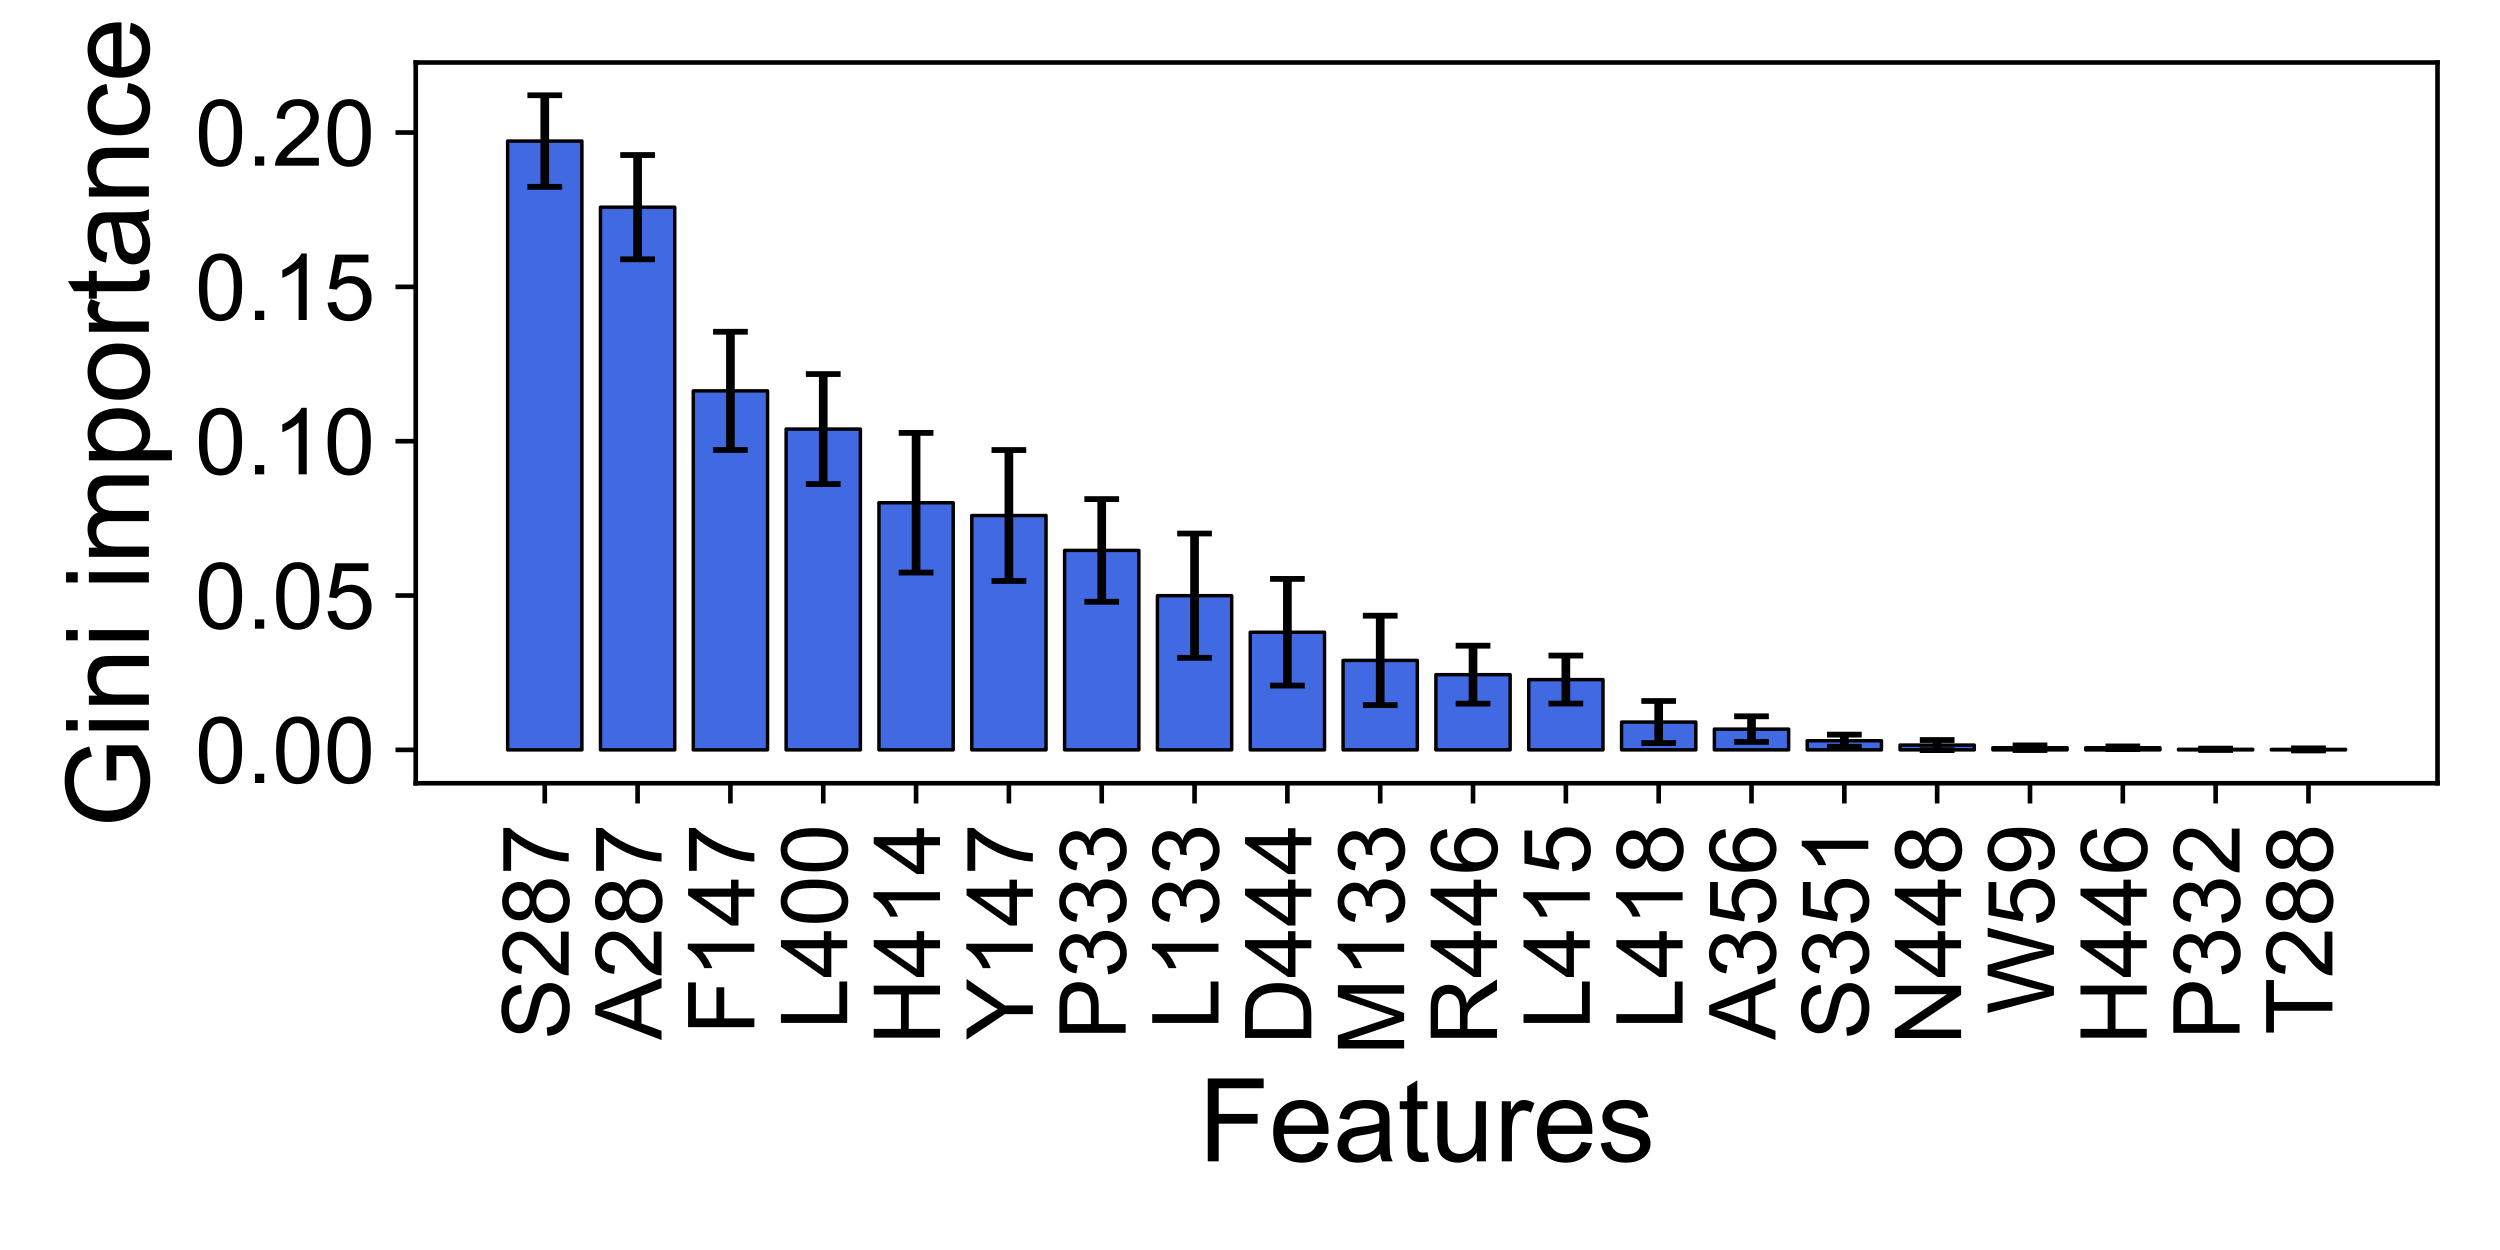 <?xml version="1.0" encoding="utf-8" standalone="no"?>
<!DOCTYPE svg PUBLIC "-//W3C//DTD SVG 1.1//EN"
  "http://www.w3.org/Graphics/SVG/1.1/DTD/svg11.dtd">
<!-- Created with matplotlib (https://matplotlib.org/) -->
<svg height="216pt" version="1.1" viewBox="0 0 432 216" width="432pt" xmlns="http://www.w3.org/2000/svg" xmlns:xlink="http://www.w3.org/1999/xlink">
 <defs>
  <style type="text/css">*{stroke-linecap:butt;stroke-linejoin:round;}</style>
 </defs>
 <g id="figure_1">
  <g id="patch_1">
   <path d="M 0 216 
L 432 216 
L 432 0 
L 0 0 
z
" style="fill:none;"/>
  </g>
  <g id="axes_1">
   <g id="patch_2">
    <path d="M 71.84 135.34 
L 421.2 135.34 
L 421.2 10.8 
L 71.84 10.8 
z
" style="fill:none;"/>
   </g>
   <g id="patch_3">
    <path clip-path="url(#paeb88bf169)" d="M 87.72 129.577 
L 100.552 129.577 
L 100.552 24.371 
L 87.72 24.371 
z
" style="fill:#4169e1;stroke:#000000;stroke-linejoin:miter;stroke-width:0.6;"/>
   </g>
   <g id="patch_4">
    <path clip-path="url(#paeb88bf169)" d="M 103.76 129.577 
L 116.593 129.577 
L 116.593 35.799 
L 103.76 35.799 
z
" style="fill:#4169e1;stroke:#000000;stroke-linejoin:miter;stroke-width:0.6;"/>
   </g>
   <g id="patch_5">
    <path clip-path="url(#paeb88bf169)" d="M 119.801 129.577 
L 132.633 129.577 
L 132.633 67.543 
L 119.801 67.543 
z
" style="fill:#4169e1;stroke:#000000;stroke-linejoin:miter;stroke-width:0.6;"/>
   </g>
   <g id="patch_6">
    <path clip-path="url(#paeb88bf169)" d="M 135.841 129.577 
L 148.674 129.577 
L 148.674 74.146 
L 135.841 74.146 
z
" style="fill:#4169e1;stroke:#000000;stroke-linejoin:miter;stroke-width:0.6;"/>
   </g>
   <g id="patch_7">
    <path clip-path="url(#paeb88bf169)" d="M 151.882 129.577 
L 164.714 129.577 
L 164.714 86.872 
L 151.882 86.872 
z
" style="fill:#4169e1;stroke:#000000;stroke-linejoin:miter;stroke-width:0.6;"/>
   </g>
   <g id="patch_8">
    <path clip-path="url(#paeb88bf169)" d="M 167.922 129.577 
L 180.754 129.577 
L 180.754 89.079 
L 167.922 89.079 
z
" style="fill:#4169e1;stroke:#000000;stroke-linejoin:miter;stroke-width:0.6;"/>
   </g>
   <g id="patch_9">
    <path clip-path="url(#paeb88bf169)" d="M 183.962 129.577 
L 196.795 129.577 
L 196.795 95.113 
L 183.962 95.113 
z
" style="fill:#4169e1;stroke:#000000;stroke-linejoin:miter;stroke-width:0.6;"/>
   </g>
   <g id="patch_10">
    <path clip-path="url(#paeb88bf169)" d="M 200.003 129.577 
L 212.835 129.577 
L 212.835 102.936 
L 200.003 102.936 
z
" style="fill:#4169e1;stroke:#000000;stroke-linejoin:miter;stroke-width:0.6;"/>
   </g>
   <g id="patch_11">
    <path clip-path="url(#paeb88bf169)" d="M 216.043 129.577 
L 228.876 129.577 
L 228.876 109.252 
L 216.043 109.252 
z
" style="fill:#4169e1;stroke:#000000;stroke-linejoin:miter;stroke-width:0.6;"/>
   </g>
   <g id="patch_12">
    <path clip-path="url(#paeb88bf169)" d="M 232.084 129.577 
L 244.916 129.577 
L 244.916 114.119 
L 232.084 114.119 
z
" style="fill:#4169e1;stroke:#000000;stroke-linejoin:miter;stroke-width:0.6;"/>
   </g>
   <g id="patch_13">
    <path clip-path="url(#paeb88bf169)" d="M 248.124 129.577 
L 260.956 129.577 
L 260.956 116.583 
L 248.124 116.583 
z
" style="fill:#4169e1;stroke:#000000;stroke-linejoin:miter;stroke-width:0.6;"/>
   </g>
   <g id="patch_14">
    <path clip-path="url(#paeb88bf169)" d="M 264.164 129.577 
L 276.997 129.577 
L 276.997 117.43 
L 264.164 117.43 
z
" style="fill:#4169e1;stroke:#000000;stroke-linejoin:miter;stroke-width:0.6;"/>
   </g>
   <g id="patch_15">
    <path clip-path="url(#paeb88bf169)" d="M 280.205 129.577 
L 293.037 129.577 
L 293.037 124.772 
L 280.205 124.772 
z
" style="fill:#4169e1;stroke:#000000;stroke-linejoin:miter;stroke-width:0.6;"/>
   </g>
   <g id="patch_16">
    <path clip-path="url(#paeb88bf169)" d="M 296.245 129.577 
L 309.078 129.577 
L 309.078 125.989 
L 296.245 125.989 
z
" style="fill:#4169e1;stroke:#000000;stroke-linejoin:miter;stroke-width:0.6;"/>
   </g>
   <g id="patch_17">
    <path clip-path="url(#paeb88bf169)" d="M 312.286 129.577 
L 325.118 129.577 
L 325.118 127.994 
L 312.286 127.994 
z
" style="fill:#4169e1;stroke:#000000;stroke-linejoin:miter;stroke-width:0.6;"/>
   </g>
   <g id="patch_18">
    <path clip-path="url(#paeb88bf169)" d="M 328.326 129.577 
L 341.158 129.577 
L 341.158 128.751 
L 328.326 128.751 
z
" style="fill:#4169e1;stroke:#000000;stroke-linejoin:miter;stroke-width:0.6;"/>
   </g>
   <g id="patch_19">
    <path clip-path="url(#paeb88bf169)" d="M 344.366 129.577 
L 357.199 129.577 
L 357.199 129.211 
L 344.366 129.211 
z
" style="fill:#4169e1;stroke:#000000;stroke-linejoin:miter;stroke-width:0.6;"/>
   </g>
   <g id="patch_20">
    <path clip-path="url(#paeb88bf169)" d="M 360.407 129.577 
L 373.239 129.577 
L 373.239 129.211 
L 360.407 129.211 
z
" style="fill:#4169e1;stroke:#000000;stroke-linejoin:miter;stroke-width:0.6;"/>
   </g>
   <g id="patch_21">
    <path clip-path="url(#paeb88bf169)" d="M 376.447 129.577 
L 389.28 129.577 
L 389.28 129.481 
L 376.447 129.481 
z
" style="fill:#4169e1;stroke:#000000;stroke-linejoin:miter;stroke-width:0.6;"/>
   </g>
   <g id="patch_22">
    <path clip-path="url(#paeb88bf169)" d="M 392.488 129.577 
L 405.32 129.577 
L 405.32 129.499 
L 392.488 129.499 
z
" style="fill:#4169e1;stroke:#000000;stroke-linejoin:miter;stroke-width:0.6;"/>
   </g>
   <g id="matplotlib.axis_1">
    <g id="xtick_1">
     <g id="line2d_1">
      <defs>
       <path d="M 0 0 
L 0 3.5 
" id="m7f9116f41b" style="stroke:#000000;stroke-width:0.8;"/>
      </defs>
      <g>
       <use style="stroke:#000000;stroke-width:0.8;" x="94.136" xlink:href="#m7f9116f41b" y="135.34"/>
      </g>
     </g>
     <g id="text_1">
      <!-- S287 -->
      <g transform="translate(98.272 179.705)rotate(-90)scale(0.16 -0.16)">
       <defs>
        <path d="M 4.5 23 
L 13.422 23.781 
Q 14.062 18.406 16.375 14.969 
Q 18.703 11.531 23.578 9.406 
Q 28.469 7.281 34.578 7.281 
Q 39.984 7.281 44.141 8.891 
Q 48.297 10.5 50.312 13.297 
Q 52.344 16.109 52.344 19.438 
Q 52.344 22.797 50.391 25.312 
Q 48.438 27.828 43.953 29.547 
Q 41.062 30.672 31.203 33.031 
Q 21.344 35.406 17.391 37.5 
Q 12.25 40.188 9.734 44.156 
Q 7.234 48.141 7.234 53.078 
Q 7.234 58.5 10.297 63.203 
Q 13.375 67.922 19.281 70.359 
Q 25.203 72.797 32.422 72.797 
Q 40.375 72.797 46.453 70.234 
Q 52.547 67.672 55.812 62.688 
Q 59.078 57.719 59.328 51.422 
L 50.25 50.734 
Q 49.516 57.516 45.281 60.984 
Q 41.062 64.453 32.812 64.453 
Q 24.219 64.453 20.281 61.297 
Q 16.359 58.156 16.359 53.719 
Q 16.359 49.859 19.141 47.359 
Q 21.875 44.875 33.422 42.266 
Q 44.969 39.656 49.266 37.703 
Q 55.516 34.812 58.484 30.391 
Q 61.469 25.984 61.469 20.219 
Q 61.469 14.5 58.203 9.438 
Q 54.938 4.391 48.797 1.578 
Q 42.672 -1.219 35.016 -1.219 
Q 25.297 -1.219 18.719 1.609 
Q 12.156 4.438 8.422 10.125 
Q 4.688 15.828 4.5 23 
z
" id="ArialMT-83"/>
        <path d="M 50.344 8.453 
L 50.344 0 
L 3.031 0 
Q 2.938 3.172 4.047 6.109 
Q 5.859 10.938 9.828 15.625 
Q 13.812 20.312 21.344 26.469 
Q 33.016 36.031 37.109 41.625 
Q 41.219 47.219 41.219 52.203 
Q 41.219 57.422 37.469 61 
Q 33.734 64.594 27.734 64.594 
Q 21.391 64.594 17.578 60.781 
Q 13.766 56.984 13.719 50.25 
L 4.688 51.172 
Q 5.609 61.281 11.656 66.578 
Q 17.719 71.875 27.938 71.875 
Q 38.234 71.875 44.234 66.156 
Q 50.25 60.453 50.25 52 
Q 50.25 47.703 48.484 43.547 
Q 46.734 39.406 42.656 34.812 
Q 38.578 30.219 29.109 22.219 
Q 21.188 15.578 18.938 13.203 
Q 16.703 10.844 15.234 8.453 
z
" id="ArialMT-50"/>
        <path d="M 17.672 38.812 
Q 12.203 40.828 9.562 44.531 
Q 6.938 48.25 6.938 53.422 
Q 6.938 61.234 12.547 66.547 
Q 18.172 71.875 27.484 71.875 
Q 36.859 71.875 42.578 66.422 
Q 48.297 60.984 48.297 53.172 
Q 48.297 48.188 45.672 44.5 
Q 43.062 40.828 37.75 38.812 
Q 44.344 36.672 47.781 31.875 
Q 51.219 27.094 51.219 20.453 
Q 51.219 11.281 44.719 5.031 
Q 38.234 -1.219 27.641 -1.219 
Q 17.047 -1.219 10.547 5.047 
Q 4.047 11.328 4.047 20.703 
Q 4.047 27.688 7.594 32.391 
Q 11.141 37.109 17.672 38.812 
z
M 15.922 53.719 
Q 15.922 48.641 19.188 45.406 
Q 22.469 42.188 27.688 42.188 
Q 32.766 42.188 36.016 45.375 
Q 39.266 48.578 39.266 53.219 
Q 39.266 58.062 35.906 61.359 
Q 32.562 64.656 27.594 64.656 
Q 22.562 64.656 19.234 61.422 
Q 15.922 58.203 15.922 53.719 
z
M 13.094 20.656 
Q 13.094 16.891 14.875 13.375 
Q 16.656 9.859 20.172 7.922 
Q 23.688 6 27.734 6 
Q 34.031 6 38.125 10.047 
Q 42.234 14.109 42.234 20.359 
Q 42.234 26.703 38.016 30.859 
Q 33.797 35.016 27.438 35.016 
Q 21.234 35.016 17.156 30.906 
Q 13.094 26.812 13.094 20.656 
z
" id="ArialMT-56"/>
        <path d="M 4.734 62.203 
L 4.734 70.656 
L 51.078 70.656 
L 51.078 63.812 
Q 44.234 56.547 37.516 44.484 
Q 30.812 32.422 27.156 19.672 
Q 24.516 10.688 23.781 0 
L 14.75 0 
Q 14.891 8.453 18.062 20.406 
Q 21.234 32.375 27.172 43.484 
Q 33.109 54.594 39.797 62.203 
z
" id="ArialMT-55"/>
       </defs>
       <use xlink:href="#ArialMT-83"/>
       <use x="66.699" xlink:href="#ArialMT-50"/>
       <use x="122.314" xlink:href="#ArialMT-56"/>
       <use x="177.93" xlink:href="#ArialMT-55"/>
      </g>
     </g>
    </g>
    <g id="xtick_2">
     <g id="line2d_2">
      <g>
       <use style="stroke:#000000;stroke-width:0.8;" x="110.177" xlink:href="#m7f9116f41b" y="135.34"/>
      </g>
     </g>
     <g id="text_2">
      <!-- A287 -->
      <g transform="translate(114.313 179.705)rotate(-90)scale(0.16 -0.16)">
       <defs>
        <path d="M -0.141 0 
L 27.344 71.578 
L 37.547 71.578 
L 66.844 0 
L 56.062 0 
L 47.703 21.688 
L 17.781 21.688 
L 9.906 0 
z
M 20.516 29.391 
L 44.781 29.391 
L 37.312 49.219 
Q 33.891 58.25 32.234 64.062 
Q 30.859 57.172 28.375 50.391 
z
" id="ArialMT-65"/>
       </defs>
       <use xlink:href="#ArialMT-65"/>
       <use x="66.699" xlink:href="#ArialMT-50"/>
       <use x="122.314" xlink:href="#ArialMT-56"/>
       <use x="177.93" xlink:href="#ArialMT-55"/>
      </g>
     </g>
    </g>
    <g id="xtick_3">
     <g id="line2d_3">
      <g>
       <use style="stroke:#000000;stroke-width:0.8;" x="126.217" xlink:href="#m7f9116f41b" y="135.34"/>
      </g>
     </g>
     <g id="text_3">
      <!-- F147 -->
      <g transform="translate(130.353 178.805)rotate(-90)scale(0.16 -0.16)">
       <defs>
        <path d="M 8.203 0 
L 8.203 71.578 
L 56.5 71.578 
L 56.5 63.141 
L 17.672 63.141 
L 17.672 40.969 
L 51.266 40.969 
L 51.266 32.516 
L 17.672 32.516 
L 17.672 0 
z
" id="ArialMT-70"/>
        <path d="M 37.25 0 
L 28.469 0 
L 28.469 56 
Q 25.297 52.984 20.141 49.953 
Q 14.984 46.922 10.891 45.406 
L 10.891 53.906 
Q 18.266 57.375 23.781 62.297 
Q 29.297 67.234 31.594 71.875 
L 37.25 71.875 
z
" id="ArialMT-49"/>
        <path d="M 32.328 0 
L 32.328 17.141 
L 1.266 17.141 
L 1.266 25.203 
L 33.938 71.578 
L 41.109 71.578 
L 41.109 25.203 
L 50.781 25.203 
L 50.781 17.141 
L 41.109 17.141 
L 41.109 0 
z
M 32.328 25.203 
L 32.328 57.469 
L 9.906 25.203 
z
" id="ArialMT-52"/>
       </defs>
       <use xlink:href="#ArialMT-70"/>
       <use x="61.084" xlink:href="#ArialMT-49"/>
       <use x="116.699" xlink:href="#ArialMT-52"/>
       <use x="172.314" xlink:href="#ArialMT-55"/>
      </g>
     </g>
    </g>
    <g id="xtick_4">
     <g id="line2d_4">
      <g>
       <use style="stroke:#000000;stroke-width:0.8;" x="142.257" xlink:href="#m7f9116f41b" y="135.34"/>
      </g>
     </g>
     <g id="text_4">
      <!-- L400 -->
      <g transform="translate(146.394 177.93)rotate(-90)scale(0.16 -0.16)">
       <defs>
        <path d="M 7.328 0 
L 7.328 71.578 
L 16.797 71.578 
L 16.797 8.453 
L 52.047 8.453 
L 52.047 0 
z
" id="ArialMT-76"/>
        <path d="M 4.156 35.297 
Q 4.156 48 6.766 55.734 
Q 9.375 63.484 14.516 67.672 
Q 19.672 71.875 27.484 71.875 
Q 33.25 71.875 37.594 69.547 
Q 41.938 67.234 44.766 62.859 
Q 47.609 58.5 49.219 52.219 
Q 50.828 45.953 50.828 35.297 
Q 50.828 22.703 48.234 14.969 
Q 45.656 7.234 40.5 3 
Q 35.359 -1.219 27.484 -1.219 
Q 17.141 -1.219 11.234 6.203 
Q 4.156 15.141 4.156 35.297 
z
M 13.188 35.297 
Q 13.188 17.672 17.312 11.828 
Q 21.438 6 27.484 6 
Q 33.547 6 37.672 11.859 
Q 41.797 17.719 41.797 35.297 
Q 41.797 52.984 37.672 58.781 
Q 33.547 64.594 27.391 64.594 
Q 21.344 64.594 17.719 59.469 
Q 13.188 52.938 13.188 35.297 
z
" id="ArialMT-48"/>
       </defs>
       <use xlink:href="#ArialMT-76"/>
       <use x="55.615" xlink:href="#ArialMT-52"/>
       <use x="111.23" xlink:href="#ArialMT-48"/>
       <use x="166.846" xlink:href="#ArialMT-48"/>
      </g>
     </g>
    </g>
    <g id="xtick_5">
     <g id="line2d_5">
      <g>
       <use style="stroke:#000000;stroke-width:0.8;" x="158.298" xlink:href="#m7f9116f41b" y="135.34"/>
      </g>
     </g>
     <g id="text_5">
      <!-- H414 -->
      <g transform="translate(162.434 180.588)rotate(-90)scale(0.16 -0.16)">
       <defs>
        <path d="M 8.016 0 
L 8.016 71.578 
L 17.484 71.578 
L 17.484 42.188 
L 54.688 42.188 
L 54.688 71.578 
L 64.156 71.578 
L 64.156 0 
L 54.688 0 
L 54.688 33.734 
L 17.484 33.734 
L 17.484 0 
z
" id="ArialMT-72"/>
       </defs>
       <use xlink:href="#ArialMT-72"/>
       <use x="72.217" xlink:href="#ArialMT-52"/>
       <use x="127.832" xlink:href="#ArialMT-49"/>
       <use x="183.447" xlink:href="#ArialMT-52"/>
      </g>
     </g>
    </g>
    <g id="xtick_6">
     <g id="line2d_6">
      <g>
       <use style="stroke:#000000;stroke-width:0.8;" x="174.338" xlink:href="#m7f9116f41b" y="135.34"/>
      </g>
     </g>
     <g id="text_6">
      <!-- Y147 -->
      <g transform="translate(178.474 179.705)rotate(-90)scale(0.16 -0.16)">
       <defs>
        <path d="M 27.875 0 
L 27.875 30.328 
L 0.297 71.578 
L 11.812 71.578 
L 25.922 50 
Q 29.828 43.953 33.203 37.891 
Q 36.422 43.5 41.016 50.531 
L 54.891 71.578 
L 65.922 71.578 
L 37.359 30.328 
L 37.359 0 
z
" id="ArialMT-89"/>
       </defs>
       <use xlink:href="#ArialMT-89"/>
       <use x="66.699" xlink:href="#ArialMT-49"/>
       <use x="122.314" xlink:href="#ArialMT-52"/>
       <use x="177.93" xlink:href="#ArialMT-55"/>
      </g>
     </g>
    </g>
    <g id="xtick_7">
     <g id="line2d_7">
      <g>
       <use style="stroke:#000000;stroke-width:0.8;" x="190.379" xlink:href="#m7f9116f41b" y="135.34"/>
      </g>
     </g>
     <g id="text_7">
      <!-- P333 -->
      <g transform="translate(194.515 179.705)rotate(-90)scale(0.16 -0.16)">
       <defs>
        <path d="M 7.719 0 
L 7.719 71.578 
L 34.719 71.578 
Q 41.844 71.578 45.609 70.906 
Q 50.875 70.016 54.438 67.547 
Q 58.016 65.094 60.188 60.641 
Q 62.359 56.203 62.359 50.875 
Q 62.359 41.75 56.547 35.422 
Q 50.734 29.109 35.547 29.109 
L 17.188 29.109 
L 17.188 0 
z
M 17.188 37.547 
L 35.688 37.547 
Q 44.875 37.547 48.734 40.969 
Q 52.594 44.391 52.594 50.594 
Q 52.594 55.078 50.312 58.266 
Q 48.047 61.469 44.344 62.5 
Q 41.938 63.141 35.5 63.141 
L 17.188 63.141 
z
" id="ArialMT-80"/>
        <path d="M 4.203 18.891 
L 12.984 20.062 
Q 14.5 12.594 18.141 9.297 
Q 21.781 6 27 6 
Q 33.203 6 37.469 10.297 
Q 41.75 14.594 41.75 20.953 
Q 41.75 27 37.797 30.922 
Q 33.844 34.859 27.734 34.859 
Q 25.25 34.859 21.531 33.891 
L 22.516 41.609 
Q 23.391 41.5 23.922 41.5 
Q 29.547 41.5 34.031 44.422 
Q 38.531 47.359 38.531 53.469 
Q 38.531 58.297 35.25 61.469 
Q 31.984 64.656 26.812 64.656 
Q 21.688 64.656 18.266 61.422 
Q 14.844 58.203 13.875 51.766 
L 5.078 53.328 
Q 6.688 62.156 12.391 67.016 
Q 18.109 71.875 26.609 71.875 
Q 32.469 71.875 37.391 69.359 
Q 42.328 66.844 44.938 62.5 
Q 47.562 58.156 47.562 53.266 
Q 47.562 48.641 45.062 44.828 
Q 42.578 41.016 37.703 38.766 
Q 44.047 37.312 47.562 32.688 
Q 51.078 28.078 51.078 21.141 
Q 51.078 11.766 44.234 5.25 
Q 37.406 -1.266 26.953 -1.266 
Q 17.531 -1.266 11.297 4.344 
Q 5.078 9.969 4.203 18.891 
z
" id="ArialMT-51"/>
       </defs>
       <use xlink:href="#ArialMT-80"/>
       <use x="66.699" xlink:href="#ArialMT-51"/>
       <use x="122.314" xlink:href="#ArialMT-51"/>
       <use x="177.93" xlink:href="#ArialMT-51"/>
      </g>
     </g>
    </g>
    <g id="xtick_8">
     <g id="line2d_8">
      <g>
       <use style="stroke:#000000;stroke-width:0.8;" x="206.419" xlink:href="#m7f9116f41b" y="135.34"/>
      </g>
     </g>
     <g id="text_8">
      <!-- L133 -->
      <g transform="translate(210.555 177.93)rotate(-90)scale(0.16 -0.16)">
       <use xlink:href="#ArialMT-76"/>
       <use x="55.615" xlink:href="#ArialMT-49"/>
       <use x="111.23" xlink:href="#ArialMT-51"/>
       <use x="166.846" xlink:href="#ArialMT-51"/>
      </g>
     </g>
    </g>
    <g id="xtick_9">
     <g id="line2d_9">
      <g>
       <use style="stroke:#000000;stroke-width:0.8;" x="222.459" xlink:href="#m7f9116f41b" y="135.34"/>
      </g>
     </g>
     <g id="text_9">
      <!-- D444 -->
      <g transform="translate(226.596 180.588)rotate(-90)scale(0.16 -0.16)">
       <defs>
        <path d="M 7.719 0 
L 7.719 71.578 
L 32.375 71.578 
Q 40.719 71.578 45.125 70.562 
Q 51.266 69.141 55.609 65.438 
Q 61.281 60.641 64.078 53.188 
Q 66.891 45.75 66.891 36.188 
Q 66.891 28.031 64.984 21.734 
Q 63.094 15.438 60.109 11.297 
Q 57.125 7.172 53.578 4.797 
Q 50.047 2.438 45.047 1.219 
Q 40.047 0 33.547 0 
z
M 17.188 8.453 
L 32.469 8.453 
Q 39.547 8.453 43.578 9.766 
Q 47.609 11.078 50 13.484 
Q 53.375 16.844 55.25 22.531 
Q 57.125 28.219 57.125 36.328 
Q 57.125 47.562 53.438 53.594 
Q 49.75 59.625 44.484 61.672 
Q 40.672 63.141 32.234 63.141 
L 17.188 63.141 
z
" id="ArialMT-68"/>
       </defs>
       <use xlink:href="#ArialMT-68"/>
       <use x="72.217" xlink:href="#ArialMT-52"/>
       <use x="127.832" xlink:href="#ArialMT-52"/>
       <use x="183.447" xlink:href="#ArialMT-52"/>
      </g>
     </g>
    </g>
    <g id="xtick_10">
     <g id="line2d_10">
      <g>
       <use style="stroke:#000000;stroke-width:0.8;" x="238.5" xlink:href="#m7f9116f41b" y="135.34"/>
      </g>
     </g>
     <g id="text_10">
      <!-- M133 -->
      <g transform="translate(242.636 182.36)rotate(-90)scale(0.16 -0.16)">
       <defs>
        <path d="M 7.422 0 
L 7.422 71.578 
L 21.688 71.578 
L 38.625 20.906 
Q 40.969 13.812 42.047 10.297 
Q 43.266 14.203 45.844 21.781 
L 62.984 71.578 
L 75.734 71.578 
L 75.734 0 
L 66.609 0 
L 66.609 59.906 
L 45.797 0 
L 37.25 0 
L 16.547 60.938 
L 16.547 0 
z
" id="ArialMT-77"/>
       </defs>
       <use xlink:href="#ArialMT-77"/>
       <use x="83.301" xlink:href="#ArialMT-49"/>
       <use x="138.916" xlink:href="#ArialMT-51"/>
       <use x="194.531" xlink:href="#ArialMT-51"/>
      </g>
     </g>
    </g>
    <g id="xtick_11">
     <g id="line2d_11">
      <g>
       <use style="stroke:#000000;stroke-width:0.8;" x="254.54" xlink:href="#m7f9116f41b" y="135.34"/>
      </g>
     </g>
     <g id="text_11">
      <!-- R446 -->
      <g transform="translate(258.676 180.588)rotate(-90)scale(0.16 -0.16)">
       <defs>
        <path d="M 7.859 0 
L 7.859 71.578 
L 39.594 71.578 
Q 49.172 71.578 54.141 69.641 
Q 59.125 67.719 62.109 62.828 
Q 65.094 57.953 65.094 52.047 
Q 65.094 44.438 60.156 39.203 
Q 55.219 33.984 44.922 32.562 
Q 48.688 30.766 50.641 29 
Q 54.781 25.203 58.5 19.484 
L 70.953 0 
L 59.031 0 
L 49.562 14.891 
Q 45.406 21.344 42.719 24.75 
Q 40.047 28.172 37.922 29.531 
Q 35.797 30.906 33.594 31.453 
Q 31.984 31.781 28.328 31.781 
L 17.328 31.781 
L 17.328 0 
z
M 17.328 39.984 
L 37.703 39.984 
Q 44.188 39.984 47.844 41.328 
Q 51.516 42.672 53.422 45.625 
Q 55.328 48.578 55.328 52.047 
Q 55.328 57.125 51.641 60.391 
Q 47.953 63.672 39.984 63.672 
L 17.328 63.672 
z
" id="ArialMT-82"/>
        <path d="M 49.75 54.047 
L 41.016 53.375 
Q 39.844 58.547 37.703 60.891 
Q 34.125 64.656 28.906 64.656 
Q 24.703 64.656 21.531 62.312 
Q 17.391 59.281 14.984 53.469 
Q 12.594 47.656 12.5 36.922 
Q 15.672 41.75 20.266 44.094 
Q 24.859 46.438 29.891 46.438 
Q 38.672 46.438 44.844 39.969 
Q 51.031 33.5 51.031 23.25 
Q 51.031 16.5 48.125 10.719 
Q 45.219 4.938 40.141 1.859 
Q 35.062 -1.219 28.609 -1.219 
Q 17.625 -1.219 10.688 6.859 
Q 3.766 14.938 3.766 33.5 
Q 3.766 54.25 11.422 63.672 
Q 18.109 71.875 29.438 71.875 
Q 37.891 71.875 43.281 67.141 
Q 48.688 62.406 49.75 54.047 
z
M 13.875 23.188 
Q 13.875 18.656 15.797 14.5 
Q 17.719 10.359 21.188 8.172 
Q 24.656 6 28.469 6 
Q 34.031 6 38.031 10.484 
Q 42.047 14.984 42.047 22.703 
Q 42.047 30.125 38.078 34.391 
Q 34.125 38.672 28.125 38.672 
Q 22.172 38.672 18.016 34.391 
Q 13.875 30.125 13.875 23.188 
z
" id="ArialMT-54"/>
       </defs>
       <use xlink:href="#ArialMT-82"/>
       <use x="72.217" xlink:href="#ArialMT-52"/>
       <use x="127.832" xlink:href="#ArialMT-52"/>
       <use x="183.447" xlink:href="#ArialMT-54"/>
      </g>
     </g>
    </g>
    <g id="xtick_12">
     <g id="line2d_12">
      <g>
       <use style="stroke:#000000;stroke-width:0.8;" x="270.581" xlink:href="#m7f9116f41b" y="135.34"/>
      </g>
     </g>
     <g id="text_12">
      <!-- L415 -->
      <g transform="translate(274.717 177.93)rotate(-90)scale(0.16 -0.16)">
       <defs>
        <path d="M 4.156 18.75 
L 13.375 19.531 
Q 14.406 12.797 18.141 9.391 
Q 21.875 6 27.156 6 
Q 33.5 6 37.891 10.781 
Q 42.281 15.578 42.281 23.484 
Q 42.281 31 38.062 35.344 
Q 33.844 39.703 27 39.703 
Q 22.75 39.703 19.328 37.766 
Q 15.922 35.844 13.969 32.766 
L 5.719 33.844 
L 12.641 70.609 
L 48.25 70.609 
L 48.25 62.203 
L 19.672 62.203 
L 15.828 42.969 
Q 22.266 47.469 29.344 47.469 
Q 38.719 47.469 45.156 40.969 
Q 51.609 34.469 51.609 24.266 
Q 51.609 14.547 45.953 7.469 
Q 39.062 -1.219 27.156 -1.219 
Q 17.391 -1.219 11.203 4.25 
Q 5.031 9.719 4.156 18.75 
z
" id="ArialMT-53"/>
       </defs>
       <use xlink:href="#ArialMT-76"/>
       <use x="55.615" xlink:href="#ArialMT-52"/>
       <use x="111.23" xlink:href="#ArialMT-49"/>
       <use x="166.846" xlink:href="#ArialMT-53"/>
      </g>
     </g>
    </g>
    <g id="xtick_13">
     <g id="line2d_13">
      <g>
       <use style="stroke:#000000;stroke-width:0.8;" x="286.621" xlink:href="#m7f9116f41b" y="135.34"/>
      </g>
     </g>
     <g id="text_13">
      <!-- L418 -->
      <g transform="translate(290.757 177.93)rotate(-90)scale(0.16 -0.16)">
       <use xlink:href="#ArialMT-76"/>
       <use x="55.615" xlink:href="#ArialMT-52"/>
       <use x="111.23" xlink:href="#ArialMT-49"/>
       <use x="166.846" xlink:href="#ArialMT-56"/>
      </g>
     </g>
    </g>
    <g id="xtick_14">
     <g id="line2d_14">
      <g>
       <use style="stroke:#000000;stroke-width:0.8;" x="302.661" xlink:href="#m7f9116f41b" y="135.34"/>
      </g>
     </g>
     <g id="text_14">
      <!-- A356 -->
      <g transform="translate(306.798 179.705)rotate(-90)scale(0.16 -0.16)">
       <use xlink:href="#ArialMT-65"/>
       <use x="66.699" xlink:href="#ArialMT-51"/>
       <use x="122.314" xlink:href="#ArialMT-53"/>
       <use x="177.93" xlink:href="#ArialMT-54"/>
      </g>
     </g>
    </g>
    <g id="xtick_15">
     <g id="line2d_15">
      <g>
       <use style="stroke:#000000;stroke-width:0.8;" x="318.702" xlink:href="#m7f9116f41b" y="135.34"/>
      </g>
     </g>
     <g id="text_15">
      <!-- S351 -->
      <g transform="translate(322.838 179.705)rotate(-90)scale(0.16 -0.16)">
       <use xlink:href="#ArialMT-83"/>
       <use x="66.699" xlink:href="#ArialMT-51"/>
       <use x="122.314" xlink:href="#ArialMT-53"/>
       <use x="177.93" xlink:href="#ArialMT-49"/>
      </g>
     </g>
    </g>
    <g id="xtick_16">
     <g id="line2d_16">
      <g>
       <use style="stroke:#000000;stroke-width:0.8;" x="334.742" xlink:href="#m7f9116f41b" y="135.34"/>
      </g>
     </g>
     <g id="text_16">
      <!-- N448 -->
      <g transform="translate(338.878 180.588)rotate(-90)scale(0.16 -0.16)">
       <defs>
        <path d="M 7.625 0 
L 7.625 71.578 
L 17.328 71.578 
L 54.938 15.375 
L 54.938 71.578 
L 64.016 71.578 
L 64.016 0 
L 54.297 0 
L 16.703 56.25 
L 16.703 0 
z
" id="ArialMT-78"/>
       </defs>
       <use xlink:href="#ArialMT-78"/>
       <use x="72.217" xlink:href="#ArialMT-52"/>
       <use x="127.832" xlink:href="#ArialMT-52"/>
       <use x="183.447" xlink:href="#ArialMT-56"/>
      </g>
     </g>
    </g>
    <g id="xtick_17">
     <g id="line2d_17">
      <g>
       <use style="stroke:#000000;stroke-width:0.8;" x="350.783" xlink:href="#m7f9116f41b" y="135.34"/>
      </g>
     </g>
     <g id="text_17">
      <!-- W59 -->
      <g transform="translate(354.919 175.238)rotate(-90)scale(0.16 -0.16)">
       <defs>
        <path d="M 20.219 0 
L 1.219 71.578 
L 10.938 71.578 
L 21.828 24.656 
Q 23.578 17.281 24.859 10.016 
Q 27.594 21.484 28.078 23.25 
L 41.703 71.578 
L 53.125 71.578 
L 63.375 35.359 
Q 67.234 21.875 68.953 10.016 
Q 70.312 16.797 72.516 25.594 
L 83.734 71.578 
L 93.266 71.578 
L 73.641 0 
L 64.5 0 
L 49.422 54.547 
Q 47.516 61.375 47.172 62.938 
Q 46.047 58.016 45.062 54.547 
L 29.891 0 
z
" id="ArialMT-87"/>
        <path d="M 5.469 16.547 
L 13.922 17.328 
Q 14.984 11.375 18.016 8.688 
Q 21.047 6 25.781 6 
Q 29.828 6 32.875 7.859 
Q 35.938 9.719 37.891 12.812 
Q 39.844 15.922 41.156 21.188 
Q 42.484 26.469 42.484 31.938 
Q 42.484 32.516 42.438 33.688 
Q 39.797 29.5 35.234 26.875 
Q 30.672 24.266 25.344 24.266 
Q 16.453 24.266 10.297 30.703 
Q 4.156 37.156 4.156 47.703 
Q 4.156 58.594 10.578 65.234 
Q 17 71.875 26.656 71.875 
Q 33.641 71.875 39.422 68.109 
Q 45.219 64.359 48.219 57.391 
Q 51.219 50.438 51.219 37.25 
Q 51.219 23.531 48.234 15.406 
Q 45.266 7.281 39.375 3.031 
Q 33.5 -1.219 25.594 -1.219 
Q 17.188 -1.219 11.859 3.438 
Q 6.547 8.109 5.469 16.547 
z
M 41.453 48.141 
Q 41.453 55.719 37.422 60.156 
Q 33.406 64.594 27.734 64.594 
Q 21.875 64.594 17.531 59.812 
Q 13.188 55.031 13.188 47.406 
Q 13.188 40.578 17.312 36.297 
Q 21.438 32.031 27.484 32.031 
Q 33.594 32.031 37.516 36.297 
Q 41.453 40.578 41.453 48.141 
z
" id="ArialMT-57"/>
       </defs>
       <use xlink:href="#ArialMT-87"/>
       <use x="94.385" xlink:href="#ArialMT-53"/>
       <use x="150" xlink:href="#ArialMT-57"/>
      </g>
     </g>
    </g>
    <g id="xtick_18">
     <g id="line2d_18">
      <g>
       <use style="stroke:#000000;stroke-width:0.8;" x="366.823" xlink:href="#m7f9116f41b" y="135.34"/>
      </g>
     </g>
     <g id="text_18">
      <!-- H446 -->
      <g transform="translate(370.959 180.588)rotate(-90)scale(0.16 -0.16)">
       <use xlink:href="#ArialMT-72"/>
       <use x="72.217" xlink:href="#ArialMT-52"/>
       <use x="127.832" xlink:href="#ArialMT-52"/>
       <use x="183.447" xlink:href="#ArialMT-54"/>
      </g>
     </g>
    </g>
    <g id="xtick_19">
     <g id="line2d_19">
      <g>
       <use style="stroke:#000000;stroke-width:0.8;" x="382.863" xlink:href="#m7f9116f41b" y="135.34"/>
      </g>
     </g>
     <g id="text_19">
      <!-- P332 -->
      <g transform="translate(387 179.705)rotate(-90)scale(0.16 -0.16)">
       <use xlink:href="#ArialMT-80"/>
       <use x="66.699" xlink:href="#ArialMT-51"/>
       <use x="122.314" xlink:href="#ArialMT-51"/>
       <use x="177.93" xlink:href="#ArialMT-50"/>
      </g>
     </g>
    </g>
    <g id="xtick_20">
     <g id="line2d_20">
      <g>
       <use style="stroke:#000000;stroke-width:0.8;" x="398.904" xlink:href="#m7f9116f41b" y="135.34"/>
      </g>
     </g>
     <g id="text_20">
      <!-- T288 -->
      <g transform="translate(403.04 178.805)rotate(-90)scale(0.16 -0.16)">
       <defs>
        <path d="M 25.922 0 
L 25.922 63.141 
L 2.344 63.141 
L 2.344 71.578 
L 59.078 71.578 
L 59.078 63.141 
L 35.406 63.141 
L 35.406 0 
z
" id="ArialMT-84"/>
       </defs>
       <use xlink:href="#ArialMT-84"/>
       <use x="61.084" xlink:href="#ArialMT-50"/>
       <use x="116.699" xlink:href="#ArialMT-56"/>
       <use x="172.314" xlink:href="#ArialMT-56"/>
      </g>
     </g>
    </g>
    <g id="text_21">
     <!-- Features -->
     <g transform="translate(207.061 200.676)scale(0.2 -0.2)">
      <defs>
       <path d="M 42.094 16.703 
L 51.172 15.578 
Q 49.031 7.625 43.219 3.219 
Q 37.406 -1.172 28.375 -1.172 
Q 17 -1.172 10.328 5.828 
Q 3.656 12.844 3.656 25.484 
Q 3.656 38.578 10.391 45.797 
Q 17.141 53.031 27.875 53.031 
Q 38.281 53.031 44.875 45.953 
Q 51.469 38.875 51.469 26.031 
Q 51.469 25.25 51.422 23.688 
L 12.75 23.688 
Q 13.234 15.141 17.578 10.594 
Q 21.922 6.062 28.422 6.062 
Q 33.25 6.062 36.672 8.594 
Q 40.094 11.141 42.094 16.703 
z
M 13.234 30.906 
L 42.188 30.906 
Q 41.609 37.453 38.875 40.719 
Q 34.672 45.797 27.984 45.797 
Q 21.922 45.797 17.797 41.75 
Q 13.672 37.703 13.234 30.906 
z
" id="ArialMT-101"/>
       <path d="M 40.438 6.391 
Q 35.547 2.25 31.031 0.531 
Q 26.516 -1.172 21.344 -1.172 
Q 12.797 -1.172 8.203 3 
Q 3.609 7.172 3.609 13.672 
Q 3.609 17.484 5.344 20.625 
Q 7.078 23.781 9.891 25.688 
Q 12.703 27.594 16.219 28.562 
Q 18.797 29.25 24.031 29.891 
Q 34.672 31.156 39.703 32.906 
Q 39.75 34.719 39.75 35.203 
Q 39.75 40.578 37.25 42.781 
Q 33.891 45.75 27.25 45.75 
Q 21.047 45.75 18.094 43.578 
Q 15.141 41.406 13.719 35.891 
L 5.125 37.062 
Q 6.297 42.578 8.984 45.969 
Q 11.672 49.359 16.75 51.188 
Q 21.828 53.031 28.516 53.031 
Q 35.156 53.031 39.297 51.469 
Q 43.453 49.906 45.406 47.531 
Q 47.359 45.172 48.141 41.547 
Q 48.578 39.312 48.578 33.453 
L 48.578 21.734 
Q 48.578 9.469 49.141 6.219 
Q 49.703 2.984 51.375 0 
L 42.188 0 
Q 40.828 2.734 40.438 6.391 
z
M 39.703 26.031 
Q 34.906 24.078 25.344 22.703 
Q 19.922 21.922 17.672 20.938 
Q 15.438 19.969 14.203 18.094 
Q 12.984 16.219 12.984 13.922 
Q 12.984 10.406 15.641 8.062 
Q 18.312 5.719 23.438 5.719 
Q 28.516 5.719 32.469 7.938 
Q 36.422 10.156 38.281 14.016 
Q 39.703 17 39.703 22.797 
z
" id="ArialMT-97"/>
       <path d="M 25.781 7.859 
L 27.047 0.094 
Q 23.344 -0.688 20.406 -0.688 
Q 15.625 -0.688 12.984 0.828 
Q 10.359 2.344 9.281 4.812 
Q 8.203 7.281 8.203 15.188 
L 8.203 45.016 
L 1.766 45.016 
L 1.766 51.859 
L 8.203 51.859 
L 8.203 64.703 
L 16.938 69.969 
L 16.938 51.859 
L 25.781 51.859 
L 25.781 45.016 
L 16.938 45.016 
L 16.938 14.703 
Q 16.938 10.938 17.406 9.859 
Q 17.875 8.797 18.922 8.156 
Q 19.969 7.516 21.922 7.516 
Q 23.391 7.516 25.781 7.859 
z
" id="ArialMT-116"/>
       <path d="M 40.578 0 
L 40.578 7.625 
Q 34.516 -1.172 24.125 -1.172 
Q 19.531 -1.172 15.547 0.578 
Q 11.578 2.344 9.641 5 
Q 7.719 7.672 6.938 11.531 
Q 6.391 14.109 6.391 19.734 
L 6.391 51.859 
L 15.188 51.859 
L 15.188 23.094 
Q 15.188 16.219 15.719 13.812 
Q 16.547 10.359 19.234 8.375 
Q 21.922 6.391 25.875 6.391 
Q 29.828 6.391 33.297 8.422 
Q 36.766 10.453 38.203 13.938 
Q 39.656 17.438 39.656 24.078 
L 39.656 51.859 
L 48.438 51.859 
L 48.438 0 
z
" id="ArialMT-117"/>
       <path d="M 6.5 0 
L 6.5 51.859 
L 14.406 51.859 
L 14.406 44 
Q 17.438 49.516 20 51.266 
Q 22.562 53.031 25.641 53.031 
Q 30.078 53.031 34.672 50.203 
L 31.641 42.047 
Q 28.422 43.953 25.203 43.953 
Q 22.312 43.953 20.016 42.219 
Q 17.719 40.484 16.75 37.406 
Q 15.281 32.719 15.281 27.156 
L 15.281 0 
z
" id="ArialMT-114"/>
       <path d="M 3.078 15.484 
L 11.766 16.844 
Q 12.5 11.625 15.844 8.844 
Q 19.188 6.062 25.203 6.062 
Q 31.25 6.062 34.172 8.516 
Q 37.109 10.984 37.109 14.312 
Q 37.109 17.281 34.516 19 
Q 32.719 20.172 25.531 21.969 
Q 15.875 24.422 12.141 26.203 
Q 8.406 27.984 6.469 31.125 
Q 4.547 34.281 4.547 38.094 
Q 4.547 41.547 6.125 44.5 
Q 7.719 47.469 10.453 49.422 
Q 12.5 50.922 16.031 51.969 
Q 19.578 53.031 23.641 53.031 
Q 29.734 53.031 34.344 51.266 
Q 38.969 49.516 41.156 46.5 
Q 43.359 43.5 44.188 38.484 
L 35.594 37.312 
Q 35.016 41.312 32.203 43.547 
Q 29.391 45.797 24.266 45.797 
Q 18.219 45.797 15.625 43.797 
Q 13.031 41.797 13.031 39.109 
Q 13.031 37.406 14.109 36.031 
Q 15.188 34.625 17.484 33.688 
Q 18.797 33.203 25.25 31.453 
Q 34.578 28.953 38.25 27.359 
Q 41.938 25.781 44.031 22.75 
Q 46.141 19.734 46.141 15.234 
Q 46.141 10.844 43.578 6.953 
Q 41.016 3.078 36.172 0.953 
Q 31.344 -1.172 25.25 -1.172 
Q 15.141 -1.172 9.844 3.031 
Q 4.547 7.234 3.078 15.484 
z
" id="ArialMT-115"/>
      </defs>
      <use xlink:href="#ArialMT-70"/>
      <use x="61.084" xlink:href="#ArialMT-101"/>
      <use x="116.699" xlink:href="#ArialMT-97"/>
      <use x="172.314" xlink:href="#ArialMT-116"/>
      <use x="200.098" xlink:href="#ArialMT-117"/>
      <use x="255.713" xlink:href="#ArialMT-114"/>
      <use x="289.014" xlink:href="#ArialMT-101"/>
      <use x="344.629" xlink:href="#ArialMT-115"/>
     </g>
    </g>
   </g>
   <g id="matplotlib.axis_2">
    <g id="ytick_1">
     <g id="line2d_21">
      <defs>
       <path d="M 0 0 
L -3.5 0 
" id="m446e7a435e" style="stroke:#000000;stroke-width:0.8;"/>
      </defs>
      <g>
       <use style="stroke:#000000;stroke-width:0.8;" x="71.84" xlink:href="#m446e7a435e" y="129.577"/>
      </g>
     </g>
     <g id="text_22">
      <!-- 0.00 -->
      <g transform="translate(33.703 135.303)scale(0.16 -0.16)">
       <defs>
        <path d="M 9.078 0 
L 9.078 10.016 
L 19.094 10.016 
L 19.094 0 
z
" id="ArialMT-46"/>
       </defs>
       <use xlink:href="#ArialMT-48"/>
       <use x="55.615" xlink:href="#ArialMT-46"/>
       <use x="83.398" xlink:href="#ArialMT-48"/>
       <use x="139.014" xlink:href="#ArialMT-48"/>
      </g>
     </g>
    </g>
    <g id="ytick_2">
     <g id="line2d_22">
      <g>
       <use style="stroke:#000000;stroke-width:0.8;" x="71.84" xlink:href="#m446e7a435e" y="102.908"/>
      </g>
     </g>
     <g id="text_23">
      <!-- 0.05 -->
      <g transform="translate(33.703 108.634)scale(0.16 -0.16)">
       <use xlink:href="#ArialMT-48"/>
       <use x="55.615" xlink:href="#ArialMT-46"/>
       <use x="83.398" xlink:href="#ArialMT-48"/>
       <use x="139.014" xlink:href="#ArialMT-53"/>
      </g>
     </g>
    </g>
    <g id="ytick_3">
     <g id="line2d_23">
      <g>
       <use style="stroke:#000000;stroke-width:0.8;" x="71.84" xlink:href="#m446e7a435e" y="76.238"/>
      </g>
     </g>
     <g id="text_24">
      <!-- 0.10 -->
      <g transform="translate(33.703 81.965)scale(0.16 -0.16)">
       <use xlink:href="#ArialMT-48"/>
       <use x="55.615" xlink:href="#ArialMT-46"/>
       <use x="83.398" xlink:href="#ArialMT-49"/>
       <use x="139.014" xlink:href="#ArialMT-48"/>
      </g>
     </g>
    </g>
    <g id="ytick_4">
     <g id="line2d_24">
      <g>
       <use style="stroke:#000000;stroke-width:0.8;" x="71.84" xlink:href="#m446e7a435e" y="49.569"/>
      </g>
     </g>
     <g id="text_25">
      <!-- 0.15 -->
      <g transform="translate(33.703 55.295)scale(0.16 -0.16)">
       <use xlink:href="#ArialMT-48"/>
       <use x="55.615" xlink:href="#ArialMT-46"/>
       <use x="83.398" xlink:href="#ArialMT-49"/>
       <use x="139.014" xlink:href="#ArialMT-53"/>
      </g>
     </g>
    </g>
    <g id="ytick_5">
     <g id="line2d_25">
      <g>
       <use style="stroke:#000000;stroke-width:0.8;" x="71.84" xlink:href="#m446e7a435e" y="22.9"/>
      </g>
     </g>
     <g id="text_26">
      <!-- 0.20 -->
      <g transform="translate(33.703 28.626)scale(0.16 -0.16)">
       <use xlink:href="#ArialMT-48"/>
       <use x="55.615" xlink:href="#ArialMT-46"/>
       <use x="83.398" xlink:href="#ArialMT-50"/>
       <use x="139.014" xlink:href="#ArialMT-48"/>
      </g>
     </g>
    </g>
    <g id="text_27">
     <!-- Gini importance -->
     <g transform="translate(25.727 143.095)rotate(-90)scale(0.2 -0.2)">
      <defs>
       <path d="M 41.219 28.078 
L 41.219 36.469 
L 71.531 36.531 
L 71.531 9.969 
Q 64.547 4.391 57.125 1.578 
Q 49.703 -1.219 41.891 -1.219 
Q 31.344 -1.219 22.719 3.297 
Q 14.109 7.812 9.719 16.359 
Q 5.328 24.906 5.328 35.453 
Q 5.328 45.906 9.688 54.953 
Q 14.062 64.016 22.266 68.406 
Q 30.469 72.797 41.156 72.797 
Q 48.922 72.797 55.188 70.281 
Q 61.469 67.781 65.031 63.281 
Q 68.609 58.797 70.453 51.562 
L 61.922 49.219 
Q 60.297 54.688 57.906 57.812 
Q 55.516 60.938 51.062 62.812 
Q 46.625 64.703 41.219 64.703 
Q 34.719 64.703 29.984 62.719 
Q 25.25 60.75 22.344 57.516 
Q 19.438 54.297 17.828 50.438 
Q 15.094 43.797 15.094 36.031 
Q 15.094 26.469 18.391 20.016 
Q 21.688 13.578 27.984 10.453 
Q 34.281 7.328 41.359 7.328 
Q 47.516 7.328 53.375 9.688 
Q 59.234 12.062 62.25 14.75 
L 62.25 28.078 
z
" id="ArialMT-71"/>
       <path d="M 6.641 61.469 
L 6.641 71.578 
L 15.438 71.578 
L 15.438 61.469 
z
M 6.641 0 
L 6.641 51.859 
L 15.438 51.859 
L 15.438 0 
z
" id="ArialMT-105"/>
       <path d="M 6.594 0 
L 6.594 51.859 
L 14.5 51.859 
L 14.5 44.484 
Q 20.219 53.031 31 53.031 
Q 35.688 53.031 39.625 51.344 
Q 43.562 49.656 45.516 46.922 
Q 47.469 44.188 48.25 40.438 
Q 48.734 37.984 48.734 31.891 
L 48.734 0 
L 39.938 0 
L 39.938 31.547 
Q 39.938 36.922 38.906 39.578 
Q 37.891 42.234 35.281 43.812 
Q 32.672 45.406 29.156 45.406 
Q 23.531 45.406 19.453 41.844 
Q 15.375 38.281 15.375 28.328 
L 15.375 0 
z
" id="ArialMT-110"/>
       <path id="ArialMT-32"/>
       <path d="M 6.594 0 
L 6.594 51.859 
L 14.453 51.859 
L 14.453 44.578 
Q 16.891 48.391 20.938 50.703 
Q 25 53.031 30.172 53.031 
Q 35.938 53.031 39.625 50.641 
Q 43.312 48.25 44.828 43.953 
Q 50.984 53.031 60.844 53.031 
Q 68.562 53.031 72.703 48.75 
Q 76.859 44.484 76.859 35.594 
L 76.859 0 
L 68.109 0 
L 68.109 32.672 
Q 68.109 37.938 67.25 40.25 
Q 66.406 42.578 64.156 43.984 
Q 61.922 45.406 58.891 45.406 
Q 53.422 45.406 49.797 41.766 
Q 46.188 38.141 46.188 30.125 
L 46.188 0 
L 37.406 0 
L 37.406 33.688 
Q 37.406 39.547 35.25 42.469 
Q 33.109 45.406 28.219 45.406 
Q 24.516 45.406 21.359 43.453 
Q 18.219 41.5 16.797 37.734 
Q 15.375 33.984 15.375 26.906 
L 15.375 0 
z
" id="ArialMT-109"/>
       <path d="M 6.594 -19.875 
L 6.594 51.859 
L 14.594 51.859 
L 14.594 45.125 
Q 17.438 49.078 21 51.047 
Q 24.562 53.031 29.641 53.031 
Q 36.281 53.031 41.359 49.609 
Q 46.438 46.188 49.016 39.953 
Q 51.609 33.734 51.609 26.312 
Q 51.609 18.359 48.75 11.984 
Q 45.906 5.609 40.453 2.219 
Q 35.016 -1.172 29 -1.172 
Q 24.609 -1.172 21.109 0.688 
Q 17.625 2.547 15.375 5.375 
L 15.375 -19.875 
z
M 14.547 25.641 
Q 14.547 15.625 18.594 10.844 
Q 22.656 6.062 28.422 6.062 
Q 34.281 6.062 38.453 11.016 
Q 42.625 15.969 42.625 26.375 
Q 42.625 36.281 38.547 41.203 
Q 34.469 46.141 28.812 46.141 
Q 23.188 46.141 18.859 40.891 
Q 14.547 35.641 14.547 25.641 
z
" id="ArialMT-112"/>
       <path d="M 3.328 25.922 
Q 3.328 40.328 11.328 47.266 
Q 18.016 53.031 27.641 53.031 
Q 38.328 53.031 45.109 46.016 
Q 51.906 39.016 51.906 26.656 
Q 51.906 16.656 48.906 10.906 
Q 45.906 5.172 40.156 2 
Q 34.422 -1.172 27.641 -1.172 
Q 16.75 -1.172 10.031 5.812 
Q 3.328 12.797 3.328 25.922 
z
M 12.359 25.922 
Q 12.359 15.969 16.703 11.016 
Q 21.047 6.062 27.641 6.062 
Q 34.188 6.062 38.531 11.031 
Q 42.875 16.016 42.875 26.219 
Q 42.875 35.844 38.5 40.797 
Q 34.125 45.75 27.641 45.75 
Q 21.047 45.75 16.703 40.812 
Q 12.359 35.891 12.359 25.922 
z
" id="ArialMT-111"/>
       <path d="M 40.438 19 
L 49.078 17.875 
Q 47.656 8.938 41.812 3.875 
Q 35.984 -1.172 27.484 -1.172 
Q 16.844 -1.172 10.375 5.781 
Q 3.906 12.75 3.906 25.734 
Q 3.906 34.125 6.688 40.422 
Q 9.469 46.734 15.156 49.875 
Q 20.844 53.031 27.547 53.031 
Q 35.984 53.031 41.359 48.75 
Q 46.734 44.484 48.25 36.625 
L 39.703 35.297 
Q 38.484 40.531 35.375 43.156 
Q 32.281 45.797 27.875 45.797 
Q 21.234 45.797 17.078 41.031 
Q 12.938 36.281 12.938 25.984 
Q 12.938 15.531 16.938 10.797 
Q 20.953 6.062 27.391 6.062 
Q 32.562 6.062 36.031 9.234 
Q 39.5 12.406 40.438 19 
z
" id="ArialMT-99"/>
      </defs>
      <use xlink:href="#ArialMT-71"/>
      <use x="77.783" xlink:href="#ArialMT-105"/>
      <use x="100" xlink:href="#ArialMT-110"/>
      <use x="155.615" xlink:href="#ArialMT-105"/>
      <use x="177.832" xlink:href="#ArialMT-32"/>
      <use x="205.615" xlink:href="#ArialMT-105"/>
      <use x="227.832" xlink:href="#ArialMT-109"/>
      <use x="311.133" xlink:href="#ArialMT-112"/>
      <use x="366.748" xlink:href="#ArialMT-111"/>
      <use x="422.363" xlink:href="#ArialMT-114"/>
      <use x="455.664" xlink:href="#ArialMT-116"/>
      <use x="483.447" xlink:href="#ArialMT-97"/>
      <use x="539.062" xlink:href="#ArialMT-110"/>
      <use x="594.678" xlink:href="#ArialMT-99"/>
      <use x="644.678" xlink:href="#ArialMT-101"/>
     </g>
    </g>
   </g>
   <g id="LineCollection_1">
    <path clip-path="url(#paeb88bf169)" d="M 94.136 32.281 
L 94.136 16.461 
" style="fill:none;stroke:#000000;stroke-width:1.5;"/>
    <path clip-path="url(#paeb88bf169)" d="M 110.177 44.805 
L 110.177 26.792 
" style="fill:none;stroke:#000000;stroke-width:1.5;"/>
    <path clip-path="url(#paeb88bf169)" d="M 126.217 77.757 
L 126.217 57.329 
" style="fill:none;stroke:#000000;stroke-width:1.5;"/>
    <path clip-path="url(#paeb88bf169)" d="M 142.257 83.653 
L 142.257 64.638 
" style="fill:none;stroke:#000000;stroke-width:1.5;"/>
    <path clip-path="url(#paeb88bf169)" d="M 158.298 98.936 
L 158.298 74.807 
" style="fill:none;stroke:#000000;stroke-width:1.5;"/>
    <path clip-path="url(#paeb88bf169)" d="M 174.338 100.389 
L 174.338 77.768 
" style="fill:none;stroke:#000000;stroke-width:1.5;"/>
    <path clip-path="url(#paeb88bf169)" d="M 190.379 103.984 
L 190.379 86.242 
" style="fill:none;stroke:#000000;stroke-width:1.5;"/>
    <path clip-path="url(#paeb88bf169)" d="M 206.419 113.677 
L 206.419 92.194 
" style="fill:none;stroke:#000000;stroke-width:1.5;"/>
    <path clip-path="url(#paeb88bf169)" d="M 222.459 118.468 
L 222.459 100.036 
" style="fill:none;stroke:#000000;stroke-width:1.5;"/>
    <path clip-path="url(#paeb88bf169)" d="M 238.5 121.848 
L 238.5 106.391 
" style="fill:none;stroke:#000000;stroke-width:1.5;"/>
    <path clip-path="url(#paeb88bf169)" d="M 254.54 121.586 
L 254.54 111.581 
" style="fill:none;stroke:#000000;stroke-width:1.5;"/>
    <path clip-path="url(#paeb88bf169)" d="M 270.581 121.579 
L 270.581 113.282 
" style="fill:none;stroke:#000000;stroke-width:1.5;"/>
    <path clip-path="url(#paeb88bf169)" d="M 286.621 128.411 
L 286.621 121.133 
" style="fill:none;stroke:#000000;stroke-width:1.5;"/>
    <path clip-path="url(#paeb88bf169)" d="M 302.661 128.199 
L 302.661 123.779 
" style="fill:none;stroke:#000000;stroke-width:1.5;"/>
    <path clip-path="url(#paeb88bf169)" d="M 318.702 129.04 
L 318.702 126.947 
" style="fill:none;stroke:#000000;stroke-width:1.5;"/>
    <path clip-path="url(#paeb88bf169)" d="M 334.742 129.623 
L 334.742 127.88 
" style="fill:none;stroke:#000000;stroke-width:1.5;"/>
    <path clip-path="url(#paeb88bf169)" d="M 350.783 129.612 
L 350.783 128.81 
" style="fill:none;stroke:#000000;stroke-width:1.5;"/>
    <path clip-path="url(#paeb88bf169)" d="M 366.823 129.446 
L 366.823 128.977 
" style="fill:none;stroke:#000000;stroke-width:1.5;"/>
    <path clip-path="url(#paeb88bf169)" d="M 382.863 129.596 
L 382.863 129.365 
" style="fill:none;stroke:#000000;stroke-width:1.5;"/>
    <path clip-path="url(#paeb88bf169)" d="M 398.904 129.679 
L 398.904 129.32 
" style="fill:none;stroke:#000000;stroke-width:1.5;"/>
   </g>
   <g id="line2d_26">
    <defs>
     <path d="M 3 0 
L -3 -0 
" id="mbe59b576fe" style="stroke:#000000;"/>
    </defs>
    <g clip-path="url(#paeb88bf169)">
     <use style="stroke:#000000;" x="94.136" xlink:href="#mbe59b576fe" y="32.281"/>
     <use style="stroke:#000000;" x="110.177" xlink:href="#mbe59b576fe" y="44.805"/>
     <use style="stroke:#000000;" x="126.217" xlink:href="#mbe59b576fe" y="77.757"/>
     <use style="stroke:#000000;" x="142.257" xlink:href="#mbe59b576fe" y="83.653"/>
     <use style="stroke:#000000;" x="158.298" xlink:href="#mbe59b576fe" y="98.936"/>
     <use style="stroke:#000000;" x="174.338" xlink:href="#mbe59b576fe" y="100.389"/>
     <use style="stroke:#000000;" x="190.379" xlink:href="#mbe59b576fe" y="103.984"/>
     <use style="stroke:#000000;" x="206.419" xlink:href="#mbe59b576fe" y="113.677"/>
     <use style="stroke:#000000;" x="222.459" xlink:href="#mbe59b576fe" y="118.468"/>
     <use style="stroke:#000000;" x="238.5" xlink:href="#mbe59b576fe" y="121.848"/>
     <use style="stroke:#000000;" x="254.54" xlink:href="#mbe59b576fe" y="121.586"/>
     <use style="stroke:#000000;" x="270.581" xlink:href="#mbe59b576fe" y="121.579"/>
     <use style="stroke:#000000;" x="286.621" xlink:href="#mbe59b576fe" y="128.411"/>
     <use style="stroke:#000000;" x="302.661" xlink:href="#mbe59b576fe" y="128.199"/>
     <use style="stroke:#000000;" x="318.702" xlink:href="#mbe59b576fe" y="129.04"/>
     <use style="stroke:#000000;" x="334.742" xlink:href="#mbe59b576fe" y="129.623"/>
     <use style="stroke:#000000;" x="350.783" xlink:href="#mbe59b576fe" y="129.612"/>
     <use style="stroke:#000000;" x="366.823" xlink:href="#mbe59b576fe" y="129.446"/>
     <use style="stroke:#000000;" x="382.863" xlink:href="#mbe59b576fe" y="129.596"/>
     <use style="stroke:#000000;" x="398.904" xlink:href="#mbe59b576fe" y="129.679"/>
    </g>
   </g>
   <g id="line2d_27">
    <g clip-path="url(#paeb88bf169)">
     <use style="stroke:#000000;" x="94.136" xlink:href="#mbe59b576fe" y="16.461"/>
     <use style="stroke:#000000;" x="110.177" xlink:href="#mbe59b576fe" y="26.792"/>
     <use style="stroke:#000000;" x="126.217" xlink:href="#mbe59b576fe" y="57.329"/>
     <use style="stroke:#000000;" x="142.257" xlink:href="#mbe59b576fe" y="64.638"/>
     <use style="stroke:#000000;" x="158.298" xlink:href="#mbe59b576fe" y="74.807"/>
     <use style="stroke:#000000;" x="174.338" xlink:href="#mbe59b576fe" y="77.768"/>
     <use style="stroke:#000000;" x="190.379" xlink:href="#mbe59b576fe" y="86.242"/>
     <use style="stroke:#000000;" x="206.419" xlink:href="#mbe59b576fe" y="92.194"/>
     <use style="stroke:#000000;" x="222.459" xlink:href="#mbe59b576fe" y="100.036"/>
     <use style="stroke:#000000;" x="238.5" xlink:href="#mbe59b576fe" y="106.391"/>
     <use style="stroke:#000000;" x="254.54" xlink:href="#mbe59b576fe" y="111.581"/>
     <use style="stroke:#000000;" x="270.581" xlink:href="#mbe59b576fe" y="113.282"/>
     <use style="stroke:#000000;" x="286.621" xlink:href="#mbe59b576fe" y="121.133"/>
     <use style="stroke:#000000;" x="302.661" xlink:href="#mbe59b576fe" y="123.779"/>
     <use style="stroke:#000000;" x="318.702" xlink:href="#mbe59b576fe" y="126.947"/>
     <use style="stroke:#000000;" x="334.742" xlink:href="#mbe59b576fe" y="127.88"/>
     <use style="stroke:#000000;" x="350.783" xlink:href="#mbe59b576fe" y="128.81"/>
     <use style="stroke:#000000;" x="366.823" xlink:href="#mbe59b576fe" y="128.977"/>
     <use style="stroke:#000000;" x="382.863" xlink:href="#mbe59b576fe" y="129.365"/>
     <use style="stroke:#000000;" x="398.904" xlink:href="#mbe59b576fe" y="129.32"/>
    </g>
   </g>
   <g id="patch_23">
    <path d="M 71.84 135.34 
L 71.84 10.8 
" style="fill:none;stroke:#000000;stroke-linecap:square;stroke-linejoin:miter;stroke-width:0.8;"/>
   </g>
   <g id="patch_24">
    <path d="M 421.2 135.34 
L 421.2 10.8 
" style="fill:none;stroke:#000000;stroke-linecap:square;stroke-linejoin:miter;stroke-width:0.8;"/>
   </g>
   <g id="patch_25">
    <path d="M 71.84 135.34 
L 421.2 135.34 
" style="fill:none;stroke:#000000;stroke-linecap:square;stroke-linejoin:miter;stroke-width:0.8;"/>
   </g>
   <g id="patch_26">
    <path d="M 71.84 10.8 
L 421.2 10.8 
" style="fill:none;stroke:#000000;stroke-linecap:square;stroke-linejoin:miter;stroke-width:0.8;"/>
   </g>
  </g>
 </g>
 <defs>
  <clipPath id="paeb88bf169">
   <rect height="124.54" width="349.36" x="71.84" y="10.8"/>
  </clipPath>
 </defs>
</svg>

